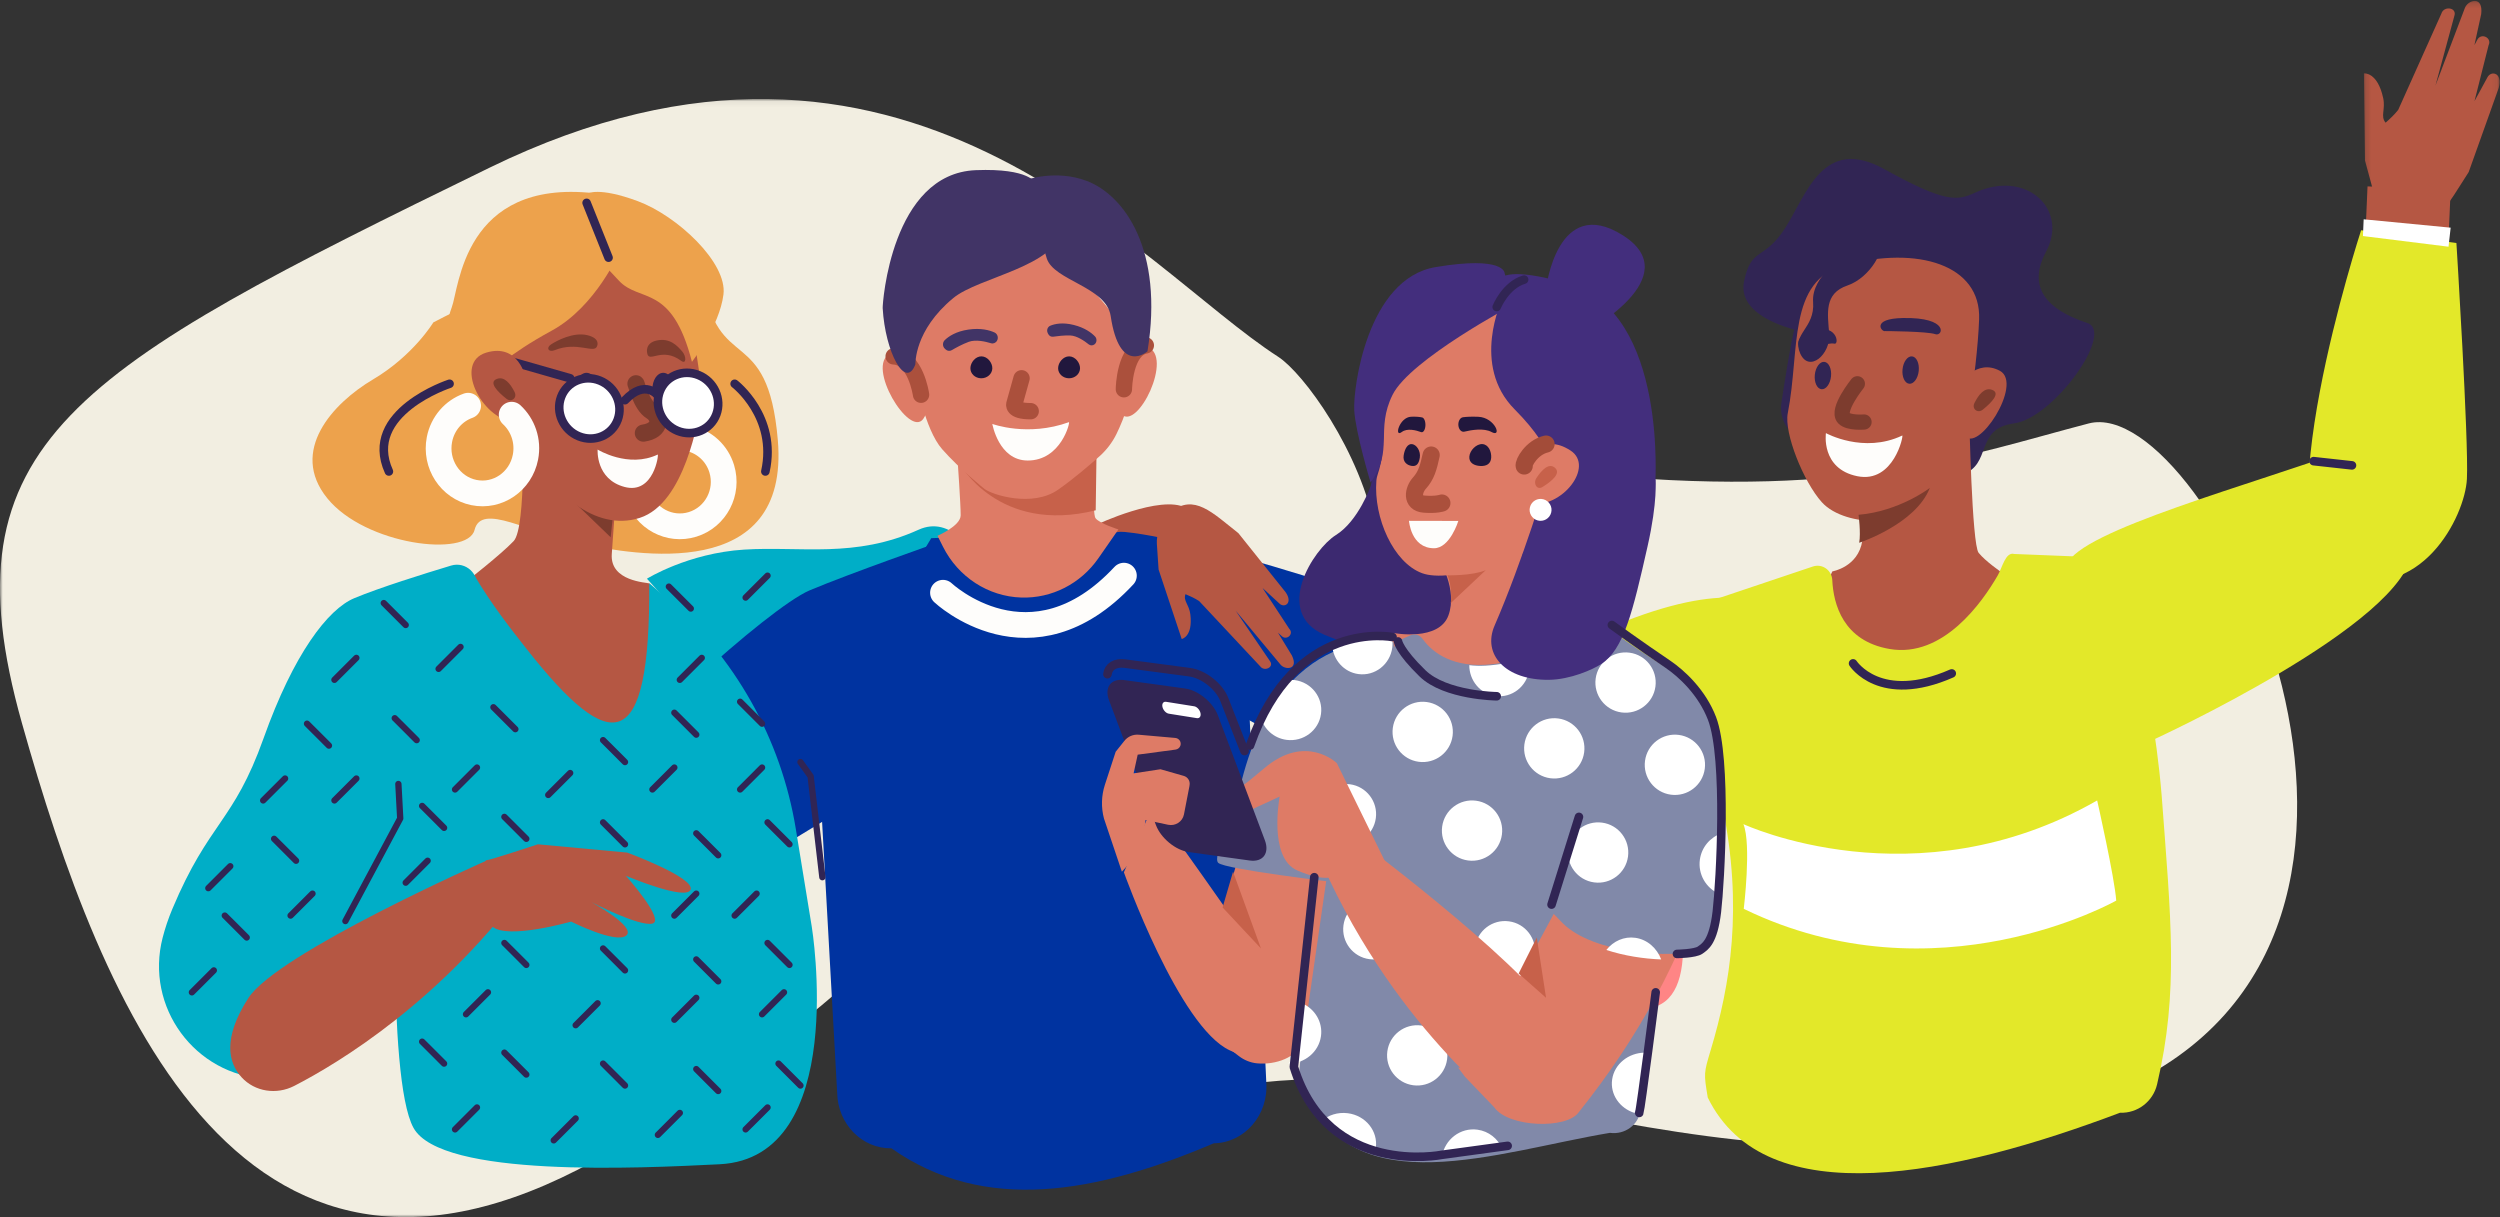 <svg xmlns="http://www.w3.org/2000/svg" xmlns:xlink="http://www.w3.org/1999/xlink" width="456" height="222" viewBox="0 0 456 222">
  <rect x="0" y="0" width="456" height="222" fill="#333333" stroke="none"/>
  <defs>
    <polygon id="sura-image-familia-a" points="0 .061 251.718 .061 251.718 204 0 204"/>
    <polygon id="sura-image-familia-c" points=".177 .164 24.937 .164 24.937 40.863 .177 40.863"/>
  </defs>
  <g fill="none" fill-rule="evenodd">
    <path fill="#F2EEE1" d="M216.702,123.665 C216.702,123.665 246.413,82.524 292.346,86.702 C338.279,90.881 359.245,82.898 380.991,77.234 C402.737,71.57 451.371,170.158 386.494,198.744 C321.618,227.331 264.229,185.528 217.669,200.04 C171.109,214.553 169.453,134.362 216.702,123.665"/>
    <g transform="translate(0 18)">
      <mask id="sura-image-familia-b" fill="#fff">
        <use xlink:href="#sura-image-familia-a"/>
      </mask>
      <path fill="#F2EEE1" d="M233.13,47.069 C207.598,30.614 165.001,-24.353 89.327,12.571 C13.652,49.494 -10.495,62.412 3.994,113.875 C18.482,165.338 44.403,231.478 111.53,191.972 C178.656,152.466 170.568,129.548 222.84,116.641 C275.111,103.733 242.258,52.951 233.13,47.069" mask="url(#sura-image-familia-b)"/>
    </g>
    <path fill="#B55743" d="M200,95.706 C200,95.706 211.7,90.178 216.295,92.625 C220.89,95.071 214.742,104.313 214.742,104.313 L203.367,106 L200,95.706 Z"/>
    <polygon fill="#B55743" points="446.163 54 431 53.445 431.837 34 447 34.555"/>
    <g transform="translate(431)">
      <mask id="sura-image-familia-d" fill="#fff">
        <use xlink:href="#sura-image-familia-c"/>
      </mask>
      <path fill="#B55743" d="M24.77,16.031 L19.288,31.385 C15.402,37.367 13.061,42.601 6.945,40.316 C4.217,39.297 2.273,36.393 1.836,34.668 L0.37,29.269 L0.177,13.389 C0.177,13.389 2.645,13.064 3.69,17.87 C4.146,19.966 3.144,21.207 4.133,22.376 C4.916,21.692 5.723,20.938 6.432,20.043 L14.306,2.484 C14.746,1.014 17.134,1.358 16.694,2.828 L13.224,15.616 L18.618,1.394 C19.212,-0.023 21.975,-0.858 21.57,2.577 L20.332,8.228 L20.843,7.288 C21.513,5.904 23.59,6.866 22.92,8.25 L20.342,18.457 L22.68,14.155 C23.35,12.771 25.558,13.257 24.77,16.031" mask="url(#sura-image-familia-d)"/>
    </g>
    <path fill="#00AEC7" d="M118,105.557 C118,105.557 125.476,100.893 135.742,100.247 C146.009,99.601 155.953,101.88 167.552,96.621 C179.15,91.361 186,121.257 186,121.257 L138.333,128 L118,105.557 Z"/>
    <path fill="#DE7B66" d="M109.133,119 L91,146.547 C91,146.547 116.354,151.493 116.646,150.96 C116.938,150.427 131,129.331 131,129.331 L109.133,119 Z"/>
    <path fill="#0033A0" d="M171,99 C171,99 155.113,104.555 147.675,107.682 C140.238,110.808 111.597,136.69 111.009,142.176 C110.42,147.662 139.953,156 139.953,156 L165.878,140.209 L171,99 Z"/>
    <path fill="#EDA24C" d="M79.039,58.809 C79.039,58.809 75.407,64.848 68.037,69.209 C60.667,73.571 52.73,82.258 59.675,90.859 C66.619,99.461 85.292,101.729 86.558,96.659 C87.824,91.589 96.382,97.22 105.994,99.191 C115.607,101.163 144.117,106.497 141.875,80.269 C140.031,58.695 130.645,68.457 128.312,51.117 C125.978,33.777 79.039,58.809 79.039,58.809"/>
    <path fill="#B55743" d="M118.438,106.417 C117.98,106.228 111.236,106.066 111.589,101.058 C111.942,96.05 112.603,86.66 112.603,86.66 L95.288,76 C95.288,76 96.066,96.187 93.69,98.694 C91.314,101.2 85,106.102 85,106.102 L88.542,133.877 C88.542,133.877 120.342,137.38 121.157,136.966 C121.971,136.551 125.193,119.792 124.991,118.205 C124.789,116.618 118.438,106.417 118.438,106.417"/>
    <path fill="#00AEC7" d="M145.157,151.198 L148.071,169.054 C148.071,169.054 154.953,211.172 131.259,212.36 C116.493,213.1 80.49,214.855 75.428,205.732 C70.366,196.609 72.407,148.441 72.407,148.441 L86.551,105 C89.785,110.418 93.095,114.612 95.988,118.289 C111.548,138.072 118.607,137.726 118.424,106.381 L121.339,108.885 C134.05,119.806 142.479,134.778 145.157,151.198"/>
    <path fill="#00AEC7" d="M86.914,107.459 C87.505,104.72 84.953,102.353 82.28,103.16 C77.25,104.68 69.256,107.178 64.636,109.101 C59.801,111.114 53.562,119.263 48.075,134.663 C42.587,150.062 38.128,149.855 31.436,165.792 C30.695,167.555 30.116,169.304 29.67,171.021 C26.388,183.668 35.551,196.141 48.553,196.78 L53.027,197 C53.027,197 62.627,185.822 67.349,176.783 C68.322,174.92 72.858,167.375 76.909,151.438 C79.89,139.713 84.621,118.077 86.914,107.459"/>
    <path fill="#7D3C2E" d="M112,92.3 L111.385,98 L101,88 C104.801,90.166 108.534,91.959 112,92.3"/>
    <path fill="#B55743" d="M98.111,154 L114.406,155.513 C114.406,155.513 126.665,160.041 125.972,162.239 C125.278,164.438 114.166,159.747 114.166,159.747 C114.166,159.747 121.408,167.876 118.994,168.463 C116.579,169.05 107.899,164.566 107.899,164.566 C107.899,164.566 116.079,169.023 114.242,170.629 C112.406,172.237 104.169,168.098 104.169,168.098 C104.169,168.098 92.63,171.423 89.811,169.013 C86.991,166.603 88.177,156.877 88.685,156.916 C89.192,156.956 98.111,154 98.111,154"/>
    <path fill="#B55743" d="M53.656,198.075 C61.585,194.001 80.901,182.469 97,160.018 L88.685,157 C88.685,157 50.585,173.835 45.287,182.064 C40.521,189.465 41.696,193.905 44.062,196.494 C46.499,199.16 50.458,199.718 53.656,198.075"/>
    <path stroke="#FEFDFB" stroke-linecap="round" stroke-linejoin="round" stroke-width="4.695" d="M118.108,82.404 C116.256,84.453 115.492,87.415 116.353,90.264 C117.647,94.547 122.12,96.954 126.343,95.642 C130.566,94.33 132.941,89.795 131.647,85.513 C130.786,82.666 128.52,80.647 125.856,80"/>
    <path fill="#B55743" d="M125.984,58.718 C125.984,58.718 128.499,71.493 127.911,73.874 C127.322,76.254 125.002,91.8 116.681,94.465 C108.361,97.13 100.634,89.25 97.889,83.759 C95.143,78.268 91,66.166 91,66.166 L105.311,44.673 L112.206,41 L125.984,58.718 Z"/>
    <path fill="#7D3C2E" d="M108.885 63.187C108.885 63.187 109.67 61.758 107.145 61.14 104.621 60.521 101.581 62.112 100.487 62.836 99.567 63.445 100.035 64.338 101.186 63.869 105.248 62.214 108.348 64.545 108.885 63.187M118.058 64.471C118.058 64.471 117.498 62.563 119.857 62.092 122.218 61.622 123.52 63.053 124.437 64.105 125.208 64.991 125.23 66.544 124.234 65.808 120.719 63.207 118.401 66.258 118.058 64.471"/>
    <path fill="#312554" d="M105 71.023C105.024 72.679 105.938 74.012 107.042 74 108.146 73.987 109.023 72.634 109 70.977 108.977 69.321 108.063 67.988 106.958 68 105.854 68.013 104.977 69.366 105 71.023M119 71.022C119.023 72.679 119.938 74.012 121.042 74 122.146 73.987 123.023 72.634 123 70.978 122.977 69.321 122.062 67.988 120.958 68 119.854 68.013 118.977 69.366 119 71.022"/>
    <path stroke="#7D3C2E" stroke-linecap="round" stroke-linejoin="round" stroke-width="3.13" d="M116,70 C116.116,70.105 116.977,73.874 118.791,74.989 C120.532,76.059 120.67,78.504 117.349,79"/>
    <path fill="#FFF" d="M102.343 72.411C101.29 75.22 102.746 78.432 105.594 79.586 108.442 80.74 111.605 79.398 112.658 76.589 113.71 73.78 112.255 70.568 109.406 69.414 106.558 68.26 103.395 69.602 102.343 72.411M120.342 71.411C119.29 74.22 120.745 77.432 123.594 78.586 126.442 79.74 129.605 78.398 130.658 75.589 131.71 72.78 130.255 69.568 127.406 68.414 124.558 67.26 121.395 68.602 120.342 71.411"/>
    <path stroke="#312554" stroke-linecap="round" stroke-linejoin="round" stroke-width="1.565" d="M120,72.15 C120,72.15 117.707,69.065 114,73"/>
    <path fill="#EDA24C" d="M113,45.906 C113,45.906 108.727,55.911 100.628,60.314 C92.528,64.717 89.641,67.913 89.641,67.913 L79,73 C79,73 81.028,59.584 82.391,56.087 C83.755,52.591 84.482,32.651 108.266,35.229 L113,45.906 Z"/>
    <path fill="#EDA24C" d="M126.212,66 C126.212,66 131.227,59.52 131.959,53.717 C132.691,47.913 123.501,39.339 116.309,36.681 C109.118,34.023 107.166,35.312 107.166,35.312 L103.002,42.568 C103.002,42.568 102.623,40.115 112.892,51.195 C116.682,55.285 122.526,51.639 126.212,66"/>
    <line x1="104" x2="90" y1="69" y2="65" stroke="#312554" stroke-linecap="round" stroke-linejoin="round" stroke-width="1.565"/>
    <path fill="#B55743" d="M95.866,68.875 C95.866,68.875 94.613,62.511 88.668,64.326 C82.723,66.14 87.749,76.28 93.648,76.962 C99.546,77.644 95.866,68.875 95.866,68.875"/>
    <path fill="#FEFDFB" d="M119.97,82.909 C120.194,82.802 119.262,90.229 113.935,88.823 C108.607,87.417 109.007,82 109.007,82 C109.007,82 114.605,85.46 119.97,82.909"/>
    <path stroke="#FEFDFB" stroke-linecap="round" stroke-linejoin="round" stroke-width="4.695" d="M85.385,74 C82.795,74.924 80.735,77.194 80.157,80.159 C79.29,84.612 82.098,88.946 86.429,89.838 C90.761,90.73 94.975,87.843 95.843,83.39 C96.42,80.427 95.371,77.518 93.33,75.64"/>
    <path stroke="#312554" stroke-linecap="round" stroke-linejoin="round" stroke-width="1.565" d="M102.343 72.411C101.29 75.22 102.746 78.432 105.594 79.586 108.442 80.74 111.605 79.398 112.658 76.589 113.71 73.78 112.255 70.568 109.406 69.414 106.558 68.26 103.395 69.602 102.343 72.411zM120.343 71.411C119.29 74.22 120.746 77.432 123.594 78.586 126.442 79.74 129.605 78.398 130.658 75.589 131.71 72.78 130.255 69.568 127.406 68.414 124.558 67.26 121.395 68.602 120.343 71.411z"/>
    <path fill="#7D3C2E" d="M92.359,72.727 C93.293,73.471 94.398,72.572 93.858,71.5 C93.09,69.977 91.977,68.576 90.613,69.12 C89.092,69.726 90.678,71.388 92.359,72.727"/>
    <path stroke="#312554" stroke-linecap="round" stroke-linejoin="round" stroke-width="1.565" d="M82 70C82 70 66.037 75.221 70.934 86M134 70C134 70 141.826 75.979 139.602 86"/>
    <line x1="111" x2="107" y1="47" y2="37" stroke="#312554" stroke-linecap="round" stroke-linejoin="round" stroke-width="1.565"/>
    <path fill="#312554" d="M327.27,60.14 C326.645,59.846 316.799,57.637 318.122,51.283 C319.445,44.931 321.73,47.663 325.626,41.573 C329.522,35.484 332.524,24.663 343.689,30.848 C354.854,37.032 357.012,36.643 360.256,35.144 C369.519,30.864 377.393,38.096 373.185,45.947 C368.978,53.798 375.698,57.245 380.738,58.919 C385.778,60.592 374.574,76.281 367.335,77.23 C360.095,78.18 363.438,84.843 357.83,86.572 C352.222,88.301 323.173,84.963 324.934,73.437 C326.695,61.91 327.27,60.14 327.27,60.14"/>
    <path fill="#0033A0" d="M169.859,98.162 L149,132.842 L152.701,199.312 C152.796,205.001 157.218,209.535 162.59,209.452 C179.591,221.404 199.915,217.682 221.387,208.539 C227.024,208.451 231.418,203.337 230.968,197.386 L227.827,128.567 L202.094,97 L169.859,98.162 Z"/>
    <path fill="#0033A0" d="M192,111.611 C192,111.611 197.197,96.245 205.151,97.029 C221.008,98.592 267.876,113.769 270.75,118.639 C273.624,123.509 250.788,144 250.788,144 L192,111.611 Z"/>
    <path fill="#B55743" d="M342.239,94.987 C338.889,95.132 334.527,94.079 332.286,91.587 C328.956,87.884 325.383,78.958 326.09,75.371 C328.373,63.795 325.939,51.191 336.484,48.365 C349.859,44.779 361.348,48.326 360.992,58.228 C360.636,68.131 357.68,84.731 357.68,84.731 L349.187,92.195 C347.258,93.891 344.806,94.876 342.239,94.987"/>
    <path fill="#B55743" d="M334.226,104.22 C334.226,104.22 338.94,103.441 339.683,98.645 C340.424,93.849 338.236,86.006 338.236,86.006 L359.195,76 C359.195,76 359.67,99.297 360.899,100.831 C362.129,102.365 365,104.336 365,104.336 L362.975,123 L339.237,122.052 C339.237,122.052 328.978,116.074 329,115.518 C329.021,114.962 334.226,104.22 334.226,104.22"/>
    <path stroke="#7D3C2E" stroke-linecap="round" stroke-linejoin="round" stroke-width="2.776" d="M338.783,70 C338.783,70 334.907,74.823 336.303,76.266 C337.214,77.209 340,76.974 340,76.974"/>
    <path fill="#312554" d="M343.852 60.391C343.852 60.391 351.564 60.433 352.984 60.95 354.403 61.466 355.652 57.837 347.073 58.006 341.181 58.121 343.232 60.616 343.852 60.391M328.896 63.958C328.896 63.958 333.532 62.383 334.564 62.682 335.595 62.982 335.069 58.516 329.988 60.518 326.498 61.893 328.603 64.349 328.896 63.958"/>
    <path fill="#E3E829" d="M323,110.983 C323,110.983 317.474,105.54 298.081,112.689 C278.687,119.838 257.942,129.858 257.942,129.858 C257.942,129.858 251.373,137.42 257.867,144.24 C264.361,151.06 313.39,146.519 313.39,146.519 L323,110.983 Z"/>
    <path fill="#FF8585" d="M273,112 C273,112 274.552,181.903 298.442,183.958 C322.333,186.013 288.618,112.057 288.618,112.057 L273,112 Z"/>
    <path fill="#E3E829" d="M311.204,109.871 L314.147,146.943 C317.997,165.548 315.597,179.654 312.029,191.55 C310.764,195.765 310.764,195.765 311.494,200.191 C322.057,221.776 356.536,214.345 386.692,202.963 C389.882,203.09 392.715,200.919 393.453,197.786 C397.441,180.847 395.963,167.523 394.281,145.024 C392.291,121.036 386.028,108.284 389.713,101.939 L367.411,101.046 C365.807,100.6 365.225,103.506 364.388,104.957 C361.578,109.835 354.434,120.053 344.662,118.376 C336.145,116.915 334.415,110.148 334.207,105.808 C334.12,103.999 332.372,102.758 330.669,103.331 L311.204,109.871 Z"/>
    <path fill="#312554" d="M336.727,46.497 C336.727,46.497 330.346,50.25 330.71,55.093 C331.075,59.937 326.748,60.88 328.362,64.482 C329.977,68.084 333.939,64.623 333.647,60.885 C333.354,57.146 332.685,53.533 336.974,52.073 C341.262,50.612 344.174,45.005 342.538,44.146 C340.902,43.287 336.727,46.497 336.727,46.497"/>
    <path fill="#E3E829" d="M377,102.981 C379.321,96.762 410.46,88.512 431.119,81 C431.119,81 440.679,86.97 439.962,100.311 C439.244,113.653 392.608,135 392.608,135 C374.18,134.267 378.629,112.728 377,102.981"/>
    <path fill="#DE7B66" d="M171,97.723 C171,97.723 175.221,95.94 175.228,93.993 C175.235,92.045 174.674,84.041 174.674,84.041 L199.878,83 C199.878,83 199.087,93.556 199.837,94.533 C200.588,95.509 204,96.571 204,96.571 L200.342,101.831 C197.106,106.483 191.835,109.168 186.285,108.992 L186.285,108.992 C180.234,108.799 174.761,105.24 171.986,99.694 L171,97.723 Z"/>
    <path fill="#C7614A" d="M175,84.5 C175,84.5 182.049,97.511 199.858,93.08 L200,83 L175,84.5 Z"/>
    <path fill="#DE7B66" d="M167.143,69.346 C167.143,69.346 168.627,78.26 171.85,81.934 C175.073,85.608 179.571,89.177 179.571,89.177 C181.01,90.282 188.328,92.58 192.99,89.324 C195.739,87.404 198.691,84.878 200.514,83.258 C201.823,82.095 202.897,80.698 203.656,79.137 C205.016,76.339 206.915,71.496 206.999,66.121 C207.131,57.708 187.671,42 187.671,42 C187.671,42 164.999,47.365 167.143,69.346"/>
    <path fill="#DE7B66" d="M202.037,66.831 C202.037,66.831 204.384,61.725 209.265,63.302 C214.145,64.879 207.492,78.73 204.498,75.519 C201.504,72.307 202.037,66.831 202.037,66.831"/>
    <path fill="#B55743" d="M357.421,70.125 C357.421,70.125 360.461,65.294 364.791,67.645 C369.12,69.996 360.606,83.061 358.316,79.336 C356.026,75.612 357.421,70.125 357.421,70.125"/>
    <path fill="#DE7B66" d="M169.721,67.312 C169.721,67.312 166.843,62.4 162.34,64.54 C157.837,66.68 165.92,79.977 168.41,76.389 C170.9,72.802 169.721,67.312 169.721,67.312"/>
    <path fill="#21173D" d="M197 67.178C196.987 68.193 196.081 69.008 194.977 69 193.872 68.992 192.988 68.163 193 67.149 193.013 66.134 193.91 64.992 195.014 65 196.118 65.008 197.012 66.164 197 67.178M180.999 67.193C180.974 68.208 180.058 69.016 178.953 69 177.849 68.983 176.975 68.148 177.001 67.134 177.026 66.12 177.922 64.984 179.026 65 180.131 65.017 181.025 66.179 180.999 67.193"/>
    <path stroke="#AB503C" stroke-linecap="round" stroke-linejoin="round" stroke-width="2.983" d="M186.331,69 L185.035,73.642 C185.035,73.642 184.46,75.007 188,75"/>
    <path fill="#413466" d="M191.105 60.745C190.854 60.241 191.072 59.62 191.57 59.412 192.392 59.069 193.801 58.762 195.83 59.265 197.862 59.768 199.071 60.686 199.726 61.363 200.118 61.767 200.085 62.446 199.653 62.801 199.339 63.061 198.9 63.068 198.582 62.813 197.841 62.218 196.434 61.23 195.214 61.191 194.064 61.153 192.819 61.306 192.099 61.416 191.729 61.472 191.368 61.273 191.192 60.921L191.105 60.745zM172.333 63.597C171.892 63.184 171.889 62.457 172.325 62.037 173.043 61.344 174.376 60.444 176.641 60.115 178.909 59.786 180.486 60.224 181.405 60.645 181.955 60.898 182.168 61.607 181.855 62.151 181.627 62.547 181.179 62.737 180.76 62.608 179.783 62.306 177.979 61.879 176.712 62.345 175.519 62.785 174.297 63.46 173.598 63.871 173.239 64.083 172.796 64.029 172.488 63.741L172.333 63.597z"/>
    <path stroke="#AB503C" stroke-linecap="round" stroke-linejoin="round" stroke-width="2.983" d="M205 71C204.993 70.822 205.139 63.626 209 63M168 72C167.985 71.834 166.977 65.163 163 65"/>
    <path fill="#413466" d="M161.001,56.196 C161.456,64.253 165.164,71.154 166.951,66.489 C167.012,66.328 166.692,60.306 173.888,54.357 C178.541,50.51 192.78,48.67 193.869,41.568 C194.958,34.465 188.891,33.408 188.891,33.408 C188.891,33.408 187.853,30.651 177.996,31.037 C162.567,31.642 160.957,55.43 161.001,56.196"/>
    <polyline stroke="#312554" stroke-linecap="round" stroke-linejoin="round" stroke-width="1.152" points="150 160 147.857 141.593 146 139"/>
    <path fill="#7D3C2E" d="M339,93.898 C339,93.898 339.445,97.201 339.115,99 C339.115,99 349.417,95.624 352,89 C352,89 346.427,93.272 339,93.898"/>
    <path fill="#E3E829" d="M430.667,42 C430.667,42 411.88,99.666 426.687,104.947 C441.494,110.228 449.621,94.279 449.965,87.352 C450.307,80.424 448.05,44.331 448.05,44.331 L430.667,42 Z"/>
    <path stroke="#312554" stroke-linecap="round" stroke-linejoin="round" stroke-width="1.565" d="M299 136C299 136 303.308 144.808 305 157M338 121C338 121 342.896 128.611 356 122.836"/>
    <path fill="#DE7B66" d="M229.284,193.953 C228.082,193.836 226.936,193.368 225.988,192.641 L221.23,188.991 C217.632,186.076 219.226,179.618 220.257,176.263 L229.919,141.953 C230.949,138.598 234.766,137.079 238.4,138.578 L245.007,141.302 C248.641,142.8 250.771,146.772 249.74,150.127 L237.448,190.138 C236.617,192.844 232.682,194.284 229.284,193.953"/>
    <path fill="#3C2970" d="M250.043,88.579 C250.043,88.579 247.812,95.012 243.666,97.595 C239.521,100.178 232.182,111.706 241.553,115.773 C250.925,119.839 279.508,127.48 285.146,115.762 C290.784,104.045 293.054,87.966 292.999,86.268 C292.944,84.571 286.786,73.309 286.786,73.309 L254.39,63 L250.043,88.579 Z"/>
    <path fill="#DE7B66" d="M254.331,115.483 C254.331,115.483 262.467,116.993 264.194,112.254 C265.921,107.514 262.475,102.05 262.475,102.05 L278.254,96 C278.254,96 275.686,112.706 280.795,114.063 C285.905,115.42 291,117.639 291,117.639 L277.138,138 L246,130.815 L254.331,115.483 Z"/>
    <path fill="#8189A9" d="M257.254,115.887 C258.045,115.532 258.962,115.805 259.466,116.517 C260.798,118.397 264.098,121.632 270.881,121.254 C280.377,120.726 292.679,114.744 292.679,114.744 L293.466,114 L302,181.496 L299.207,202.571 C298.861,205.184 296.373,207.003 293.65,206.633 C273.054,210.073 246.685,219.954 238.337,199.116 C236.717,197.966 236.89,195.5 237.216,193.236 L244.831,140.322 L254.715,117.026 L257.254,115.887 Z"/>
    <path fill="#8189A9" d="M254.183,117.146 C254.183,117.146 231.01,113.028 225.204,148.603 C225.204,148.603 221.073,156.168 222.192,157.37 C223.311,158.571 244.149,161 244.149,161 C244.149,161 254.382,133.605 254.879,131.985 C255.376,130.366 254.183,117.146 254.183,117.146"/>
    <path fill="#DE7B66" d="M205 159.114C205 159.114 215.048 187.324 224.317 191.586 233.587 195.848 237.186 189.244 237.984 187.896 238.782 186.549 210.26 147 210.26 147L205 159.114zM261.293 58.439C261.293 58.439 252.018 64.882 252.301 75.146 252.584 85.41 251.204 85.711 251.05 87.695 250.527 94.447 254.166 102.629 259.384 104.547 264.603 106.465 277.295 101.67 277.295 101.67 277.295 101.67 283.176 93.757 282.996 86.986 282.8 79.6 281.959 77.763 281.959 77.763 281.959 77.763 279.023 56.61 273.945 57.005 268.866 57.401 261.293 58.439 261.293 58.439"/>
    <path stroke="#AB503C" stroke-linecap="round" stroke-linejoin="round" stroke-width="3.13" d="M261.047,83 C260.548,85.322 260.139,86.757 258.912,88.113 C257.799,89.342 257.319,91.761 259.763,91.953 C261.996,92.129 263,91.754 263,91.754"/>
    <path fill="#21173D" d="M271.993 83.503C271.913 84.643 271.094 85.053 269.993 84.995 268.892 84.937 267.925 84.434 268.005 83.294 268.085 82.154 269.282 80.944 270.383 81.002 271.484 81.06 272.073 82.363 271.993 83.503M258.97 83.487C258.779 84.706 258.3 85.098 257.487 84.98 256.675 84.862 255.836 84.28 256.028 83.061 256.219 81.842 256.768 80.892 257.58 81.01 258.393 81.128 259.162 82.268 258.97 83.487M266.012 77.632C266.093 78.362 266.581 78.861 267.097 78.735 268.373 78.423 270.662 78.034 272.052 78.797 274.057 79.9 272.706 76.149 269.645 76.021 268.328 75.967 267.431 76.026 266.843 76.106 266.306 76.18 265.928 76.882 266.012 77.632M259.991 77.71C259.931 78.453 259.582 78.955 259.213 78.818 258.303 78.48 256.671 78.046 255.677 78.803 254.241 79.896 255.217 76.089 257.402 76.009 258.342 75.974 258.983 76.048 259.402 76.14 259.785 76.224 260.053 76.946 259.991 77.71"/>
    <path fill="#432E7D" d="M276,55.604 C276,55.604 257.214,65.569 254.012,72.001 C250.811,78.433 254.296,82.194 249.989,88 C249.989,88 247.243,78.873 247.014,74.834 C246.784,70.795 249.382,50.809 261.862,48.718 C274.342,46.627 274.43,49.769 274.43,49.769 L276,55.604 Z"/>
    <path fill="#432E7D" d="M273.973,54.672 C273.973,54.672 268.267,66.616 276.262,74.658 C284.258,82.7 283.225,86.77 283.225,86.77 L301.884,89 C301.884,89 304.383,57.039 286.145,51.77 C267.908,46.501 273.973,54.672 273.973,54.672"/>
    <path fill="#432E7D" d="M282,52.626 C282,52.626 284.038,35.351 295.999,42.916 C307.961,50.482 289.383,60.604 288.405,60.988 C287.428,61.372 282,52.626 282,52.626"/>
    <path fill="#C7614A" d="M264,104.934 C264,104.934 268.464,105.056 271,104 L264.624,110 C264.624,110 264.981,107.109 264,104.934"/>
    <path fill="#FFF" d="M254.049 132.769C253.646 135.779 255.758 138.546 258.769 138.951 261.779 139.354 264.547 137.242 264.951 134.231 265.354 131.221 263.242 128.454 260.231 128.049 257.221 127.646 254.454 129.758 254.049 132.769M234.659 134.951C232.358 134.647 230.573 133.01 230 130.938 231.466 128.107 233.101 125.843 234.803 124.034 235.242 123.988 235.691 123.986 236.147 124.046 239.211 124.45 241.361 127.219 240.95 130.23 240.539 133.241 237.722 135.354 234.659 134.951M263.049 150.768C262.646 153.779 264.758 156.547 267.769 156.95 270.779 157.355 273.547 155.242 273.95 152.232 274.355 149.221 272.242 146.453 269.232 146.05 266.221 145.645 263.454 147.758 263.049 150.768M240.05 147.768C239.645 150.779 241.758 153.547 244.768 153.95 247.779 154.355 250.547 152.242 250.95 149.232 251.355 146.221 249.242 143.453 246.232 143.05 243.221 142.645 240.454 144.758 240.05 147.768M272.766 126.949C269.993 126.567 267.986 124.124 268 121.325 268.903 121.438 269.889 121.477 270.971 121.416 273.49 121.274 276.216 120.722 278.839 120 278.998 120.668 279.046 121.376 278.952 122.099 278.548 125.193 275.778 127.364 272.766 126.949M269.049 172.768C268.646 175.779 270.758 178.546 273.769 178.95 276.779 179.355 279.547 177.242 279.951 174.231 280.354 171.221 278.242 168.453 275.231 168.05 272.221 167.645 269.454 169.758 269.049 172.768M245.049 168.768C244.646 171.779 246.758 174.546 249.769 174.951 252.779 175.354 255.547 173.242 255.951 170.231 256.354 167.221 254.242 164.453 251.231 164.05 248.221 163.645 245.454 165.758 245.049 168.768M263 211C263.508 207.828 266.376 205.623 269.496 206.054 271.546 206.336 273.197 207.689 274 209.488 270.259 210.185 266.554 210.75 263 211M245.833 203.051C249.095 203.466 251.384 206.308 250.946 209.4 250.917 209.604 250.876 209.804 250.825 210 247.011 209.064 243.661 207.338 241 204.498 242.258 203.399 244.004 202.818 245.833 203.051M253.05 191.769C252.645 194.779 254.758 197.546 257.768 197.951 260.779 198.354 263.547 196.242 263.95 193.231 264.355 190.221 262.242 187.454 259.231 187.049 256.221 186.646 253.453 188.758 253.05 191.769M300 192L298.617 201.595C298.544 202.098 298.378 202.569 298.143 203 295.435 202.158 293.661 199.624 294.055 196.893 294.461 194.075 297.033 192.03 300 192M235.868 192.496L236.228 191.394 237.503 183C237.511 183.004 237.519 183.007 237.528 183.01 239.849 184.046 241.304 186.441 240.946 189.003 240.541 191.898 237.964 194 235.003 194L235 194C235.388 193.55 235.688 193.048 235.868 192.496"/>
    <path fill="#DE7B66" d="M275.463,202.999 C275.463,202.999 253.24,186.735 240,154.863 L248.735,154 C248.735,154 281.529,178.568 284.701,187.461 C290.408,203.46 275.463,202.999 275.463,202.999"/>
    <path fill="#DE7B66" d="M254,159.926 L243.843,139.203 C243.843,139.203 238.181,133.671 230.586,140.14 C222.991,146.608 223,145.354 223,145.354 L225.389,148.998 L233.412,145.292 C233.412,145.292 231.275,156.469 236.64,158.777 C242.005,161.085 243.567,159.701 243.567,159.701 C243.567,159.701 247.164,164.321 248.728,165.803 C250.292,167.285 254,159.926 254,159.926"/>
    <path fill="#312554" d="M227.965,156.958 L216.832,155.42 C214.432,155.088 211.74,152.88 210.85,150.513 L202.289,127.742 C201.399,125.376 202.635,123.71 205.035,124.042 L216.168,125.581 C218.568,125.912 221.26,128.12 222.15,130.487 L230.711,153.258 C231.601,155.625 230.366,157.29 227.965,156.958"/>
    <path stroke="#312554" stroke-linecap="round" stroke-linejoin="round" stroke-width="1.565" d="M202,122.975 C202.174,121.608 203.364,120.801 205.192,121.043 L216.98,122.607 C219.522,122.944 222.372,125.187 223.315,127.593 L227,137"/>
    <path fill="#DE7B66" d="M203.5,137.12 L205.104,135.111 C205.722,134.338 206.697,133.924 207.695,134.012 L214.37,134.6 C215.079,134.662 215.538,135.364 215.3,136.023 C215.163,136.401 214.824,136.672 214.419,136.726 L207.516,137.649 L206.768,141.059 L211.671,140.309 L215.913,141.521 C216.629,141.725 217.086,142.413 216.986,143.139 L216.946,143.433 L215.953,148.557 C215.698,149.87 214.392,150.718 213.062,150.436 L208.954,149.562 L208.202,155.061 L204.629,159 L201.363,149.298 C200.825,147.263 200.886,145.12 201.54,143.118 L203.5,137.12 Z"/>
    <path fill="#FFF" d="M252.502,116.389 L252.947,116.357 L253.831,116 C253.998,116.674 254.047,117.39 253.952,118.121 C253.547,121.201 250.776,123.363 247.762,122.949 C245.122,122.587 243.171,120.369 243,117.754 C248.226,115.603 252.502,116.389 252.502,116.389"/>
    <path fill="#DE7B66" d="M272.549,201.971 L267.217,196.409 C264.388,192.572 267.102,196.98 269.179,193.121 L293.946,147.103 C296.023,143.244 300.418,141.858 303.712,144.022 L309.702,147.957 C312.996,150.121 313.992,155.049 311.915,158.909 C306.239,175.316 299.244,188.745 287.987,202.842 C285.856,205.997 275.138,205.681 272.549,201.971"/>
    <path fill="#8189A9" d="M292.51,114 C292.51,114 300.208,119.671 304.927,122.316 C309.646,124.962 314.252,134.336 313.989,143.183 C313.727,152.032 314.395,171.649 309.806,173.273 C305.216,174.898 290.705,174.015 285.059,168.412 C279.413,162.809 277,158.746 277,158.746 L292.51,114 Z"/>
    <path fill="#FFF" d="M300.05 138.769C299.645 141.779 301.758 144.546 304.768 144.951 307.779 145.354 310.547 143.242 310.951 140.231 311.354 137.221 309.242 134.454 306.231 134.049 303.221 133.646 300.453 135.758 300.05 138.769M278.049 135.769C277.646 138.779 279.758 141.546 282.769 141.951 285.779 142.354 288.547 140.242 288.951 137.231 289.354 134.221 287.242 131.454 284.231 131.049 281.221 130.646 278.454 132.758 278.049 135.769M313.485 163C311.159 161.944 309.696 159.466 310.054 156.812 310.362 154.519 311.948 152.714 314 152 313.938 155.655 313.813 159.542 313.485 163M286.049 154.768C285.646 157.779 287.758 160.547 290.769 160.95 293.779 161.355 296.547 159.242 296.951 156.232 297.354 153.221 295.242 150.453 292.231 150.05 289.221 149.645 286.454 151.758 286.049 154.768M291.049 123.769C290.646 126.779 292.758 129.546 295.769 129.951 298.779 130.354 301.547 128.242 301.951 125.231 302.354 122.221 300.242 119.454 297.231 119.049 294.221 118.646 291.454 120.758 291.049 123.769M303 175C299.844 174.887 296.255 174.345 293 173.274 294.263 171.662 296.229 170.756 298.305 171.058 300.484 171.375 302.222 172.941 303 175"/>
    <path fill="#432E7D" d="M282.219,87.36 C282.219,87.36 277.793,102.177 272.614,114.106 C270.331,119.363 274.59,124.078 282.506,123.999 C286.428,123.961 290.525,122.122 292.055,121.128 C296.186,118.443 297.819,111.581 300.503,99.709 C302.406,91.291 301.953,87.485 301.953,87.485 C295.256,82.19 288.488,73.751 282.219,87.36"/>
    <path fill="#DE7B66" d="M278.563,84.069 C278.563,84.069 281.142,78.666 286.495,82.198 C290.843,85.066 284.995,92.818 278.814,91.929 C272.633,91.04 278.563,84.069 278.563,84.069"/>
    <path fill="#C7614A" d="M281.33,88.841 C280.359,89.443 279.571,88.214 280.262,87.166 C281.245,85.677 282.506,84.399 283.594,85.3 C284.808,86.304 283.078,87.759 281.33,88.841"/>
    <line x1="283" x2="288" y1="165" y2="149" stroke="#312554" stroke-linecap="round" stroke-linejoin="round" stroke-width="1.565"/>
    <path stroke="#312554" stroke-linecap="round" stroke-linejoin="round" stroke-width="1.565" d="M305.876,174 C305.876,174 309.191,173.952 310.096,173.307 C311,172.661 312.497,171.865 313.153,166.311 C313.81,160.757 315.037,138.301 312.28,131.072 C310.468,126.318 306.749,122.861 304.16,121.116 C299.023,117.652 294,114 294,114"/>
    <polygon fill="#C7614A" points="277 177.571 282 182 280.31 171"/>
    <path stroke="#312554" stroke-linecap="round" stroke-linejoin="round" stroke-width="1.565" d="M273,127 C273,127 263.647,126.895 259.457,122.814 C255.267,118.733 255,117 255,117"/>
    <path fill="#FFF" d="M279.069,92.481 C278.782,93.548 279.415,94.644 280.481,94.931 C281.548,95.218 282.644,94.585 282.931,93.519 C283.218,92.452 282.585,91.356 281.519,91.069 C280.452,90.782 279.355,91.415 279.069,92.481"/>
    <path stroke="#312554" stroke-linecap="round" stroke-linejoin="round" stroke-width="1.565" d="M239.727,160 L236,194.618 C242.21,214.817 262.976,210.643 262.976,210.643 L275,209.001"/>
    <polygon fill="#C7614A" points="223 165.523 230 173 224.906 159"/>
    <path stroke="#312554" stroke-linecap="round" stroke-linejoin="round" stroke-width="1.565" d="M254 116.2C254 116.2 236.224 112.595 228 136M302 181C302 181 299.266 202.352 299 203"/>
    <path stroke="#A34C39" stroke-linecap="round" stroke-linejoin="round" stroke-width="3.13" d="M278.016,85 C277.822,84.455 279.366,81.614 282,81"/>
    <path fill="#FFF" d="M213.18,130.173 L218.312,130.991 C218.808,131.069 219.103,130.647 218.967,130.052 C218.832,129.457 218.316,128.906 217.82,128.827 L212.688,128.009 C212.192,127.931 211.897,128.353 212.033,128.948 C212.168,129.543 212.684,130.094 213.18,130.173"/>
    <path stroke="#312554" stroke-linecap="round" stroke-linejoin="round" stroke-width="1.565" d="M273,56 C273,56 274.611,52.01 278,51"/>
    <path fill="#FEFDFB" d="M257,95 L266,95.018 C266,95.018 264.475,100.013 261.548,100 C257.341,99.981 257,95 257,95"/>
    <path fill="#7D3C2E" d="M361.661,74.72 C360.73,75.471 359.606,74.59 360.136,73.517 C360.89,71.993 361.992,70.587 363.373,71.112 C364.913,71.698 363.337,73.369 361.661,74.72"/>
    <path fill="#312554" d="M349.978 67.645C349.836 69.024 349.06 70.076 348.244 69.996 347.428 69.915 346.881 68.733 347.022 67.355 347.164 65.976 347.94 64.924 348.756 65.004 349.572 65.085 350.119 66.267 349.978 67.645M333.978 68.645C333.836 70.024 333.06 71.076 332.244 70.996 331.427 70.915 330.881 69.733 331.022 68.355 331.164 66.976 331.94 65.924 332.756 66.004 333.573 66.085 334.119 67.267 333.978 68.645"/>
    <path fill="#FEFDFB" d="M346.97 79.44C347.265 79.3 345.45 88.223 338.766 86.858 332.083 85.492 333.049 79 333.049 79 333.049 79 339.905 82.803 346.97 79.44M194.973 77.001C195.242 76.903 193.578 84.021 187.438 84 182.152 83.982 181 77.326 181 77.326 181 77.326 187.455 79.729 194.973 77.001"/>
    <path fill="#B55743" d="M234.498,108.024 L225.885,97.252 C221.128,93.513 217.813,89.965 213.548,93.38 C211.645,94.903 210.888,97.72 211.013,99.206 L211.326,103.881 L215.543,116.555 C215.543,116.555 217.608,116.168 217.121,112.074 C216.909,110.289 215.765,109.564 216.235,108.376 C217.05,108.716 217.904,109.104 218.718,109.63 L229.852,121.529 C230.609,122.583 232.426,121.685 231.67,120.632 L225.372,111.373 L233.604,121.268 C234.469,122.24 236.911,122.181 235.641,119.556 L233.095,115.388 L233.762,116.001 C234.679,116.926 236.077,115.618 235.16,114.693 L230.287,107.254 L233.342,110.062 C234.26,110.987 235.892,110.023 234.498,108.024"/>
    <polyline stroke="#312554" stroke-linecap="round" stroke-linejoin="round" stroke-width="1.152" points="63 168 73 149.285 72.664 143"/>
    <line x1="422" x2="429" y1="84.115" y2="84.885" stroke="#312554" stroke-linecap="round" stroke-linejoin="round" stroke-width="1.565"/>
    <path fill="#413466" d="M187,32.866 C187,32.866 192.539,30.821 198.264,33.016 C205.034,35.611 212.313,45.517 209.3,64.087 C209.3,64.087 204.218,68.575 202.59,57.65 C201.793,52.305 192.202,51.189 190.925,47.119 C189.876,43.778 187,32.866 187,32.866"/>
    <line x1="83" x2="87" y1="206" y2="202" stroke="#312554" stroke-linecap="round" stroke-linejoin="round" stroke-width="1.152"/>
    <line x1="101" x2="105" y1="208" y2="204" stroke="#312554" stroke-linecap="round" stroke-linejoin="round" stroke-width="1.152"/>
    <line x1="120" x2="124" y1="207" y2="203" stroke="#312554" stroke-linecap="round" stroke-linejoin="round" stroke-width="1.152"/>
    <line x1="136" x2="140" y1="206" y2="202" stroke="#312554" stroke-linecap="round" stroke-linejoin="round" stroke-width="1.152"/>
    <line x1="85" x2="89" y1="185" y2="181" stroke="#312554" stroke-linecap="round" stroke-linejoin="round" stroke-width="1.152"/>
    <line x1="105" x2="109" y1="187" y2="183" stroke="#312554" stroke-linecap="round" stroke-linejoin="round" stroke-width="1.152"/>
    <line x1="123" x2="127" y1="186" y2="182" stroke="#312554" stroke-linecap="round" stroke-linejoin="round" stroke-width="1.152"/>
    <line x1="139" x2="143" y1="185" y2="181" stroke="#312554" stroke-linecap="round" stroke-linejoin="round" stroke-width="1.152"/>
    <line x1="83" x2="87" y1="144" y2="140" stroke="#312554" stroke-linecap="round" stroke-linejoin="round" stroke-width="1.152"/>
    <line x1="61" x2="65" y1="146" y2="142" stroke="#312554" stroke-linecap="round" stroke-linejoin="round" stroke-width="1.152"/>
    <line x1="35" x2="39" y1="181" y2="177" stroke="#312554" stroke-linecap="round" stroke-linejoin="round" stroke-width="1.152"/>
    <line x1="53" x2="57" y1="167" y2="163" stroke="#312554" stroke-linecap="round" stroke-linejoin="round" stroke-width="1.152"/>
    <line x1="48" x2="52" y1="146" y2="142" stroke="#312554" stroke-linecap="round" stroke-linejoin="round" stroke-width="1.152"/>
    <line x1="38" x2="42" y1="162" y2="158" stroke="#312554" stroke-linecap="round" stroke-linejoin="round" stroke-width="1.152"/>
    <line x1="100" x2="104" y1="145" y2="141" stroke="#312554" stroke-linecap="round" stroke-linejoin="round" stroke-width="1.152"/>
    <line x1="119" x2="123" y1="144" y2="140" stroke="#312554" stroke-linecap="round" stroke-linejoin="round" stroke-width="1.152"/>
    <line x1="80" x2="84" y1="122" y2="118" stroke="#312554" stroke-linecap="round" stroke-linejoin="round" stroke-width="1.152"/>
    <line x1="61" x2="65" y1="124" y2="120" stroke="#312554" stroke-linecap="round" stroke-linejoin="round" stroke-width="1.152"/>
    <line x1="124" x2="128" y1="124" y2="120" stroke="#312554" stroke-linecap="round" stroke-linejoin="round" stroke-width="1.152"/>
    <line x1="136" x2="140" y1="109" y2="105" stroke="#312554" stroke-linecap="round" stroke-linejoin="round" stroke-width="1.152"/>
    <line x1="135" x2="139" y1="144" y2="140" stroke="#312554" stroke-linecap="round" stroke-linejoin="round" stroke-width="1.152"/>
    <line x1="123" x2="127" y1="167" y2="163" stroke="#312554" stroke-linecap="round" stroke-linejoin="round" stroke-width="1.152"/>
    <line x1="74" x2="78" y1="161" y2="157" stroke="#312554" stroke-linecap="round" stroke-linejoin="round" stroke-width="1.152"/>
    <line x1="134" x2="138" y1="167" y2="163" stroke="#312554" stroke-linecap="round" stroke-linejoin="round" stroke-width="1.152"/>
    <line x1="77" x2="81" y1="190" y2="194" stroke="#312554" stroke-linecap="round" stroke-linejoin="round" stroke-width="1.152"/>
    <line x1="92" x2="96" y1="192" y2="196" stroke="#312554" stroke-linecap="round" stroke-linejoin="round" stroke-width="1.152"/>
    <line x1="110" x2="114" y1="194" y2="198" stroke="#312554" stroke-linecap="round" stroke-linejoin="round" stroke-width="1.152"/>
    <line x1="127" x2="131" y1="195" y2="199" stroke="#312554" stroke-linecap="round" stroke-linejoin="round" stroke-width="1.152"/>
    <line x1="142" x2="146" y1="194" y2="198" stroke="#312554" stroke-linecap="round" stroke-linejoin="round" stroke-width="1.152"/>
    <line x1="77" x2="81" y1="147" y2="151" stroke="#312554" stroke-linecap="round" stroke-linejoin="round" stroke-width="1.152"/>
    <line x1="92" x2="96" y1="149" y2="153" stroke="#312554" stroke-linecap="round" stroke-linejoin="round" stroke-width="1.152"/>
    <line x1="110" x2="114" y1="150" y2="154" stroke="#312554" stroke-linecap="round" stroke-linejoin="round" stroke-width="1.152"/>
    <line x1="127" x2="131" y1="152" y2="156" stroke="#312554" stroke-linecap="round" stroke-linejoin="round" stroke-width="1.152"/>
    <line x1="140" x2="144" y1="150" y2="154" stroke="#312554" stroke-linecap="round" stroke-linejoin="round" stroke-width="1.152"/>
    <line x1="72" x2="76" y1="131" y2="135" stroke="#312554" stroke-linecap="round" stroke-linejoin="round" stroke-width="1.152"/>
    <line x1="70" x2="74" y1="110" y2="114" stroke="#312554" stroke-linecap="round" stroke-linejoin="round" stroke-width="1.152"/>
    <line x1="56" x2="60" y1="132" y2="136" stroke="#312554" stroke-linecap="round" stroke-linejoin="round" stroke-width="1.152"/>
    <line x1="50" x2="54" y1="153" y2="157" stroke="#312554" stroke-linecap="round" stroke-linejoin="round" stroke-width="1.152"/>
    <line x1="41" x2="45" y1="167" y2="171" stroke="#312554" stroke-linecap="round" stroke-linejoin="round" stroke-width="1.152"/>
    <line x1="90" x2="94" y1="129" y2="133" stroke="#312554" stroke-linecap="round" stroke-linejoin="round" stroke-width="1.152"/>
    <line x1="123" x2="127" y1="130" y2="134" stroke="#312554" stroke-linecap="round" stroke-linejoin="round" stroke-width="1.152"/>
    <line x1="110" x2="114" y1="135" y2="139" stroke="#312554" stroke-linecap="round" stroke-linejoin="round" stroke-width="1.152"/>
    <line x1="122" x2="126" y1="107" y2="111" stroke="#312554" stroke-linecap="round" stroke-linejoin="round" stroke-width="1.152"/>
    <line x1="135" x2="139" y1="128" y2="132" stroke="#312554" stroke-linecap="round" stroke-linejoin="round" stroke-width="1.152"/>
    <line x1="140" x2="144" y1="172" y2="176" stroke="#312554" stroke-linecap="round" stroke-linejoin="round" stroke-width="1.152"/>
    <line x1="92" x2="96" y1="172" y2="176" stroke="#312554" stroke-linecap="round" stroke-linejoin="round" stroke-width="1.152"/>
    <line x1="110" x2="114" y1="173" y2="177" stroke="#312554" stroke-linecap="round" stroke-linejoin="round" stroke-width="1.152"/>
    <line x1="127" x2="131" y1="175" y2="179" stroke="#312554" stroke-linecap="round" stroke-linejoin="round" stroke-width="1.152"/>
    <path stroke="#FEFDFB" stroke-linecap="round" stroke-linejoin="round" stroke-width="4.695" d="M172,108.116 C172,108.116 188.02,123.237 205,105"/>
    <path fill="#FFF" d="M318,150.322 C318,150.322 349.402,164.983 382.523,146 C382.523,146 385.717,160.138 386,164.269 C386,164.269 353.25,182.869 318.06,165.773 C318.06,165.773 319.491,154.016 318,150.322"/>
    <polygon fill="#FFF" points="431 43.054 431.132 40 447 41.527 446.61 45"/>
  </g>
</svg>
